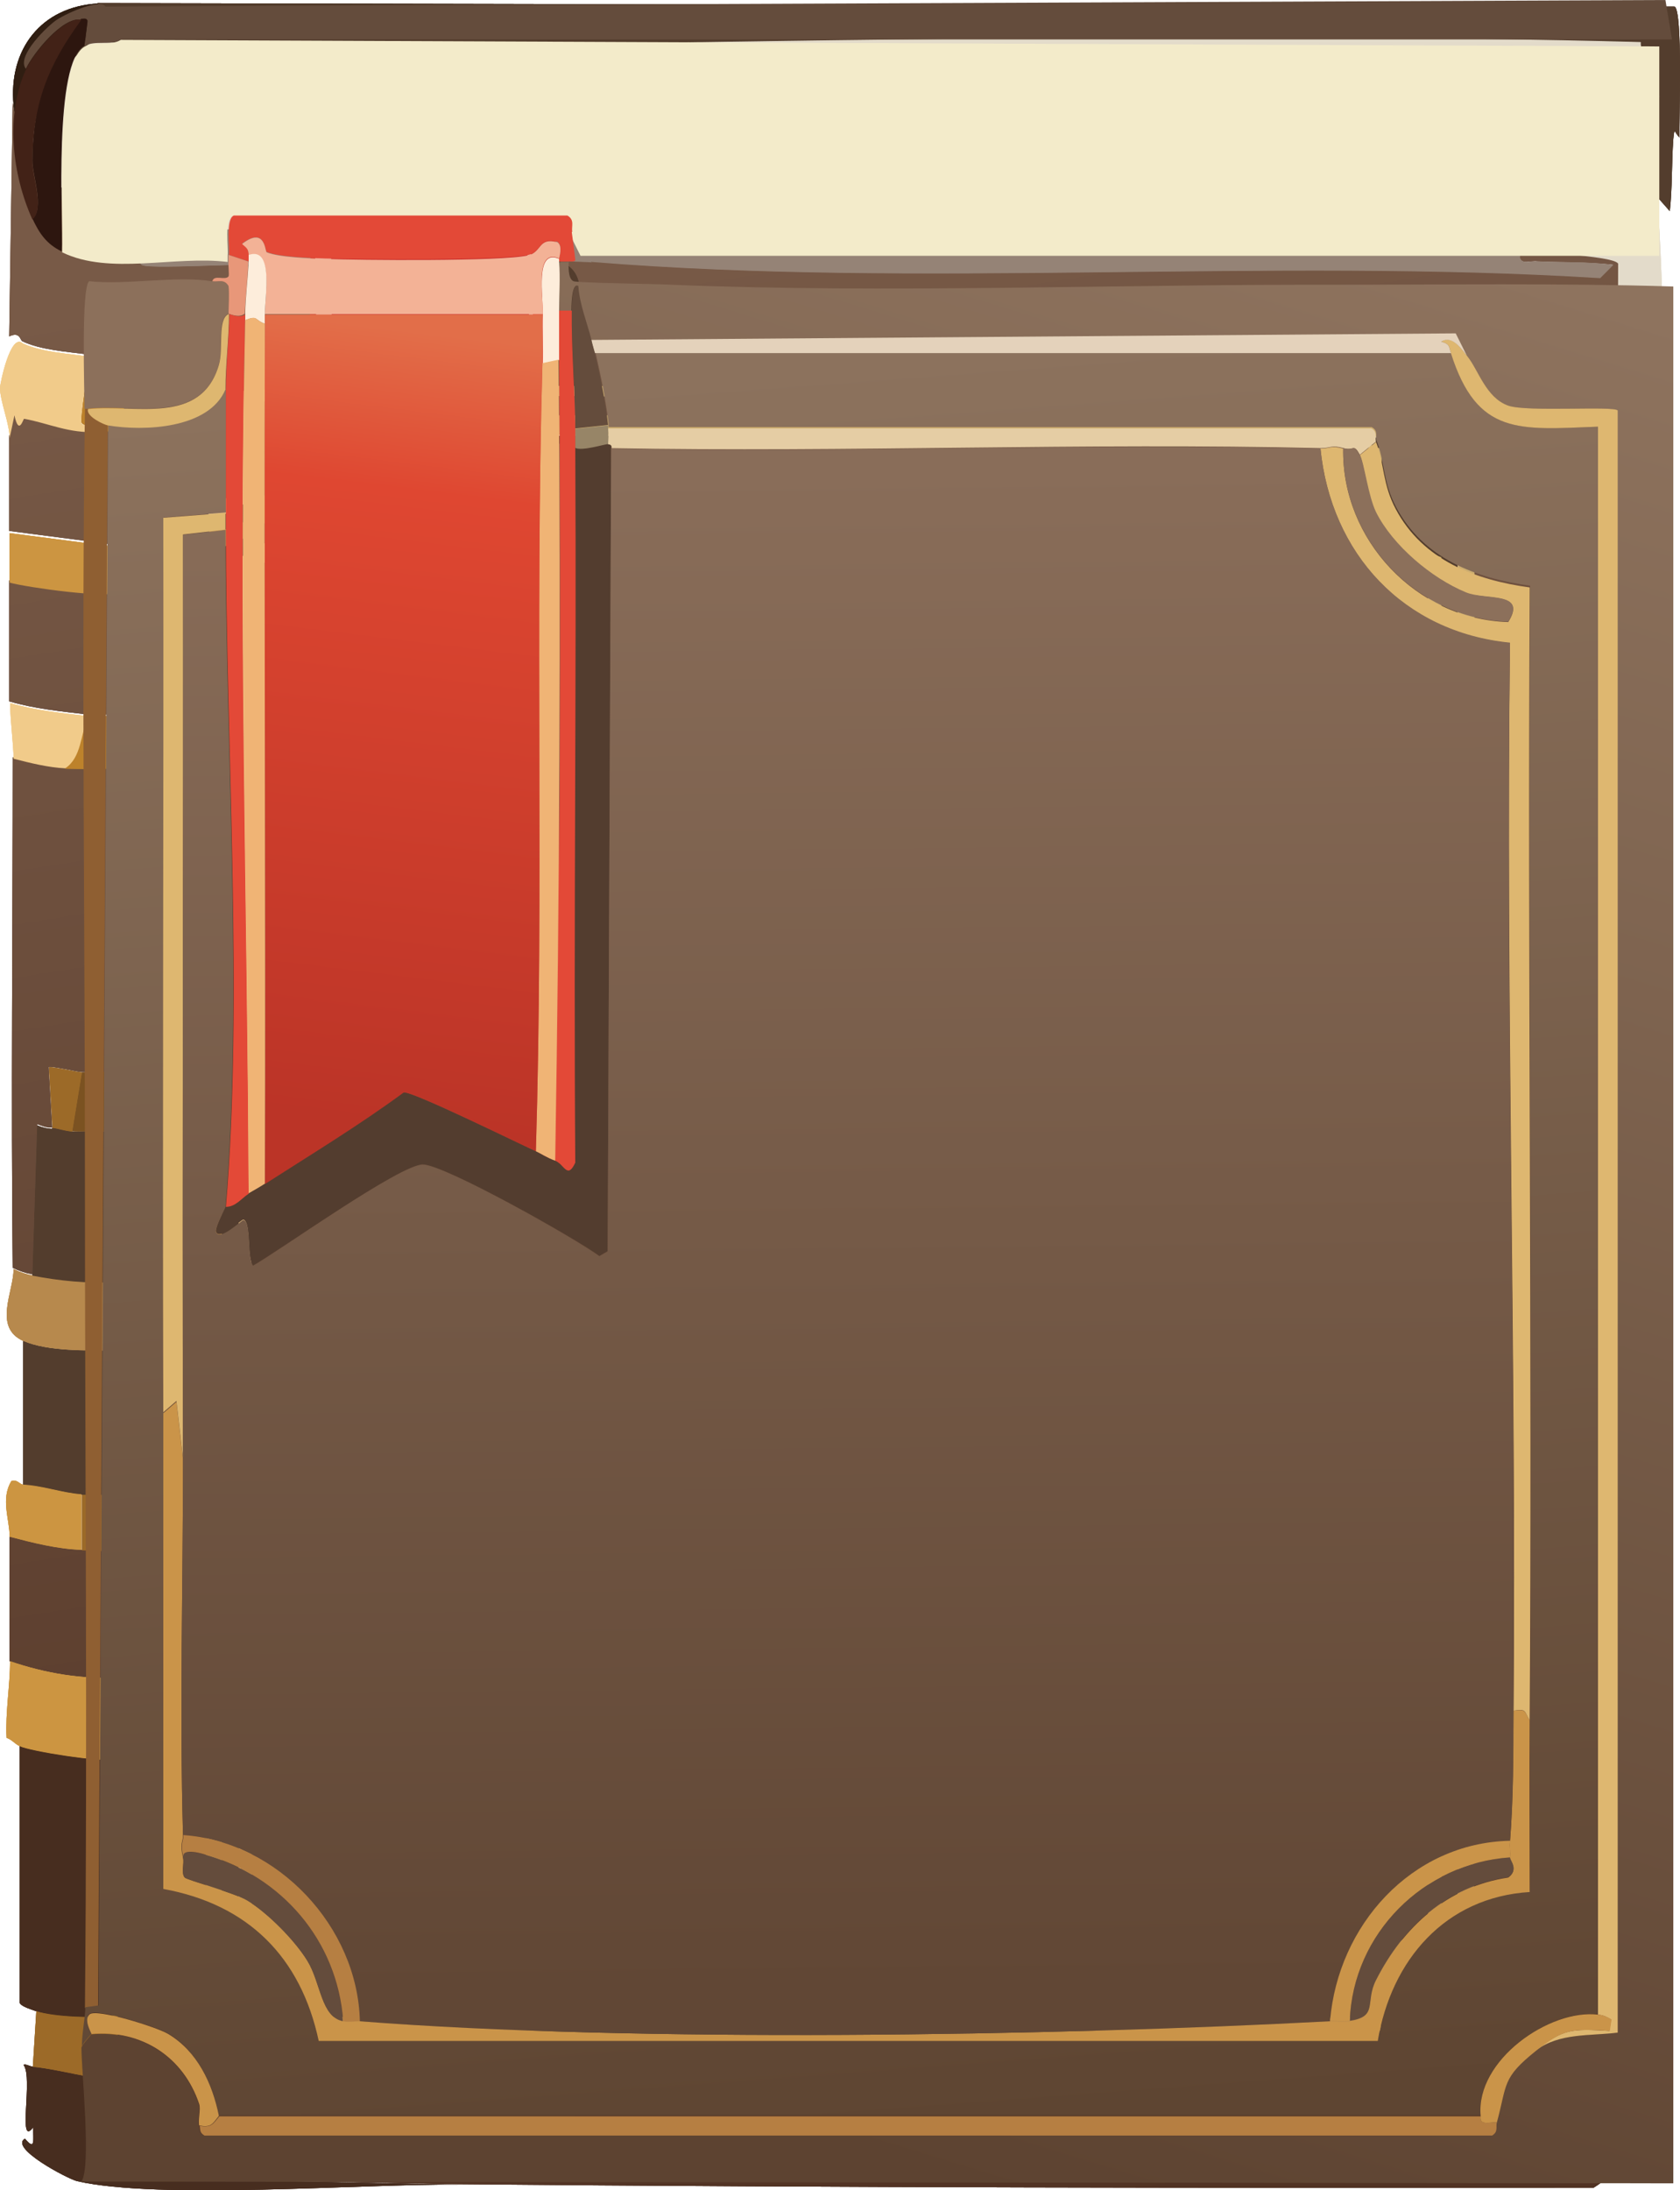 <?xml version="1.0" encoding="UTF-8"?><svg id="a" xmlns="http://www.w3.org/2000/svg" xmlns:xlink="http://www.w3.org/1999/xlink" viewBox="0 0 383.73 499.99"><defs><linearGradient id="c" x1="158.72" y1="46.7" x2="231.52" y2="509.8" gradientUnits="userSpaceOnUse"><stop offset="0" stop-color="#785a47"/><stop offset="1" stop-color="#513324"/></linearGradient><linearGradient id="d" x1="100.63" y1="50" x2="96.23" y2="242.6" gradientUnits="userSpaceOnUse"><stop offset="0" stop-color="#c22526"/><stop offset=".4" stop-color="#e46f58"/><stop offset="1" stop-color="#cc4233"/></linearGradient><linearGradient id="e" x1="82.74" y1="156.67" x2="325.74" y2="433.07" gradientUnits="userSpaceOnUse"><stop offset="0" stop-color="#7a5b47"/><stop offset="1" stop-color="#583a29"/></linearGradient><linearGradient id="g" x1="158.72" y1="46.7" x2="231.52" y2="509.8" gradientUnits="userSpaceOnUse"><stop offset="0" stop-color="#785a47"/><stop offset="1" stop-color="#513324"/></linearGradient><linearGradient id="h" x1="100.63" y1="50" x2="96.23" y2="242.6" gradientUnits="userSpaceOnUse"><stop offset="0" stop-color="#c22526"/><stop offset=".4" stop-color="#e46f58"/><stop offset="1" stop-color="#cc4233"/></linearGradient><linearGradient id="i" x1="82.74" y1="156.67" x2="325.74" y2="433.07" gradientUnits="userSpaceOnUse"><stop offset="0" stop-color="#7a5b47"/><stop offset="1" stop-color="#583a29"/></linearGradient><linearGradient id="k" x1="158.72" y1="46.7" x2="231.52" y2="509.8" gradientUnits="userSpaceOnUse"><stop offset="0" stop-color="#785a47"/><stop offset="1" stop-color="#513324"/></linearGradient><linearGradient id="l" x1="100.63" y1="50" x2="96.23" y2="242.6" gradientUnits="userSpaceOnUse"><stop offset="0" stop-color="#c22526"/><stop offset=".4" stop-color="#e46f58"/><stop offset="1" stop-color="#cc4233"/></linearGradient><linearGradient id="m" x1="82.74" y1="156.67" x2="325.74" y2="433.07" gradientUnits="userSpaceOnUse"><stop offset="0" stop-color="#7a5b47"/><stop offset="1" stop-color="#583a29"/></linearGradient><linearGradient id="n" x1="323.93" y1="54.68" x2="175.03" y2="538.38" gradientUnits="userSpaceOnUse"><stop offset="0" stop-color="#8e735e"/><stop offset=".9" stop-color="#5d4331"/></linearGradient><linearGradient id="o" x1="176.94" y1="84.2" x2="207.24" y2="485.5" gradientUnits="userSpaceOnUse"><stop offset="0" stop-color="#8c725d"/><stop offset="1" stop-color="#5e4532"/></linearGradient><linearGradient id="p" x1="102.58" y1="76.6" x2="80.58" y2="255.9" gradientUnits="userSpaceOnUse"><stop offset="0" stop-color="#e26e49"/><stop offset=".2" stop-color="#df4731"/><stop offset="1" stop-color="#bb3427"/></linearGradient><linearGradient id="q" x1="191.41" y1="107.2" x2="195.11" y2="453.6" gradientUnits="userSpaceOnUse"><stop offset="0" stop-color="#896d59"/><stop offset="1" stop-color="#614735"/></linearGradient></defs><g id="b"><path d="M6.7,32.1s.5.9.8,1.5c0,.2-1.4.8,0,3.4,5.5,9.9,13.2,15.6,24.6,16.8,0,1.6-1.1,5.8.4,6.7,1.8,1.2,32.2-1,37,0,2.2-.3,1.4,2,1.5,3.4.2,8.1-.7,16.3-.8,24.3l-15.7,1.1c-1.9,8.2,5.5,26.8-7.8,25l1.1,3.7c-2.4,1.1-3.8,3.2,0,3l-.8,328.8c16,2.1,12.5,8.5,13.8,21.3h262c2.1-11.9-3.8-22.2,13.8-21.3V122.1c-16.5-2.6-13.8-14.1-14.6-27.2H126.9v-4.5l198.2,1.5c3.5,1.5-2.2,20.3,4.5,24.6,6,3.9,11.1-.6,7.5-2.2-2.3-1-6.6,1.3-7.8-3.4-.9-3.2,1-21.8-.4-22.8h-196.7c-3.8-8.5,5.7-25.4-4.5-28.4v-.8c2.4.8,5,.5,7.5.8,75.3,6.2,154.6-1,230.3,3.7l3-3c-6-.7-11.9-.5-17.9-.8-1.4,0-3.7.8-3.4-1.5,4.3.1,9.3-.4,13.4,0,1.5.2,8.5.8,9,1.9,0,11.6-.1,23.2,0,34.7.4,43.3,0,86.6,0,129.9.1,77.1,1,154.3,0,231.4-.1,9.2,1.6,29.4,0,37-.6,2.9-3.2,4.9-5.6,6.4-86.5.1-173,0-259.4-.8l-77.3-1.5c-.7-7.4-.3-15-.4-22.4v-14.9c-.2-18.2.6-36.6,0-54.9,0-1.4.8-3.7-1.5-3.4.1,0,1.2-1.1,2.2-1.1l-.4-17.5c-8.5.5-16.9-1-25-3.7v-28.4c5.4,1.4,10.8,2.8,16.4,3,1.6,0,8.5.7,9-.4.8-4.3-.7-8.9-.8-13.1-.1-10.6-.7-21.5-.8-32.1v-15.7c0-11.1,1.1-22.4.8-33.6-.1-4.6.1-9.2,0-13.8-.6-.8-6.9-.3-8.2-.4-.9,0-7.2-1.5-7.5-1.1l.8,13.8c-1.4,0-2.1-.3-3.4-.8l-1.1,34.3c-1.6-.3-3.1-.8-4.5-1.5-.4-38.6,0-77.8,0-116.5,3.9,1,7.9,2,11.9,2.2,1.8.1,13,.2,13.4-.4v-11.2c-.6-.8-6.7-.2-8.2-.4-6-.7-12.1-1.3-17.9-3v-27.6c4,1.1,22.5,3.7,25,2.2.8-.5,1.6-9.4,1.1-10.1l-26.1-3.4v-21.7l1.1-5.2c1.1,4.7,2,.7,2.2.8,5.6,1,10.2,3.4,16.8,3,2.2-.1,4,.4,6-1.1-.5-2.3.6-14.8,0-15.7s-6.7-.2-8.2-.4c-4.6-.6-10.7-1-14.9-3-.5-.2-.5-2.3-3-1.1l.8-53.4c.4,4.5,3.1,6.5,3.7,8.2h0l.1.5Z" fill="url(#c)"/><path d="M383.7,31.4c-1.2-.8-1.2-2.9-1.5.4-.4,5.4-.2,11-.8,16.4l-3-3.4c-.9-11.7-2.1-23.5-3.7-35.1-47.9-1.2-95.8-.9-143.7-.8-69.8.3-140.2,2.8-209.8.8-1.7.2-8.2,8-9.3,9.7-2.4.6-.2-2.3,0-2.6,3.2-4.4,6.4-8.4,11.9-9l-1.5-7.1,360.2.8c1.9,1,1,25.8,1.1,29.9h.1Z" fill="#533d2d"/><path d="M380,251.6c1.6,61.2-1.2,122.8,0,184l-9,19.8c-.5.2-.9.6-1.5.8,1-77.1.1-154.3,0-231.4l7.8-4.5,1.1-3.4c1,9.9-.3,20,0,29.9,0,.3,1.5,4.6,1.5,4.9h0l.1-.1Z" fill="#b0a292"/><path d="M22.4.8l1.5,7.1c-5.6.6-8.8,4.6-11.9,9-.2.3-2.4,3.2,0,2.6-2.3,3.6-4.4,8.5-5.2,12.7-.7-1.7-3.3-3.7-3.7-8.2C1.9,11.3,9.4,1.5,22.4.8Z" fill="#301e12"/><path d="M380,79.9c1.6,57.1-.8,114.7,0,171.7,0-.2-1.5-4.5-1.5-4.9-.3-9.9,1-19.9,0-29.9l-1.1,3.4-7.8,4.5c0-43.3.4-86.6,0-129.9,5.2-6.8-4.5-21.6,7.8-21.7,2.6,1.3-1.5,8.8,2.6,6.7h0v.1Z" fill="#c7b9a8"/><path d="M193.4,56c51.1.6,102.6.8,153.8,2.2-.3,2.2,2,1.5,3.4,1.5,6,.2,12,0,17.9.8l-3,3c-75.7-4.7-155,2.4-230.3-3.7-.7-.6-.1-3.2,0-3.4,2.1-2,51.6-.5,58.2-.4h0Z" fill="#958376"/><path d="M378.5,44.8c.9,11.7,1.2,23.3,1.5,35.1-4.1,2.1,0-5.4-2.6-6.7-12.3,0-2.6,14.9-7.8,21.7-.1-11.6,0-23.2,0-34.7-.5-1.1-7.4-1.7-9-1.9l-.8-3.7c3.6-1.3,4-3.8,5.2-7.1,4.5-11.8,5.4-25.8,9.7-37.7,1.6,11.6,2.8,23.4,3.7,35.1h0l.1-.1Z" fill="#e3dbca"/><path d="M70.9,52.3c-.3,2.2.2,4.8,0,7.1l-1.5,1.1c-4.8-1-35.1,1.2-37,0-1.5-.9-.4-5.1-.4-6.7v-1.5c12,1.4,26.5-1,38.8,0h.1Z" fill="#958376"/><path d="M132.1,88.1h-5.2c-.2-5.7.2-11.5,0-17.2-.1-3.5.9-8.5.8-11.2,10.2,3,.6,19.9,4.5,28.4h-.1Z" fill="#533d2d"/><path d="M25.4,401.6c2.2-.3,1.5,2,1.5,3.4.6,18.2-.2,36.6,0,54.9-4.2,1-14.9.6-18.7-.8-1-.4-3.3-1-3.7-1.9v-58.6c2.5,1.1,18.7,3.7,20.9,3h0Z" fill="#472d1f"/><path d="M26.1,308.3c0,10.6.6,21.5.8,32.1-2.3,1.1-5.7,1-8.2.8-4.4-.4-9-2-13.4-2.2v-32.9c5.6,2.5,14.8,2.2,20.9,2.2h-.1Z" fill="#533d2d"/><path d="M7.5,471.8c6.1.6,13,2.8,19.4,3,0,7.5-.4,15,.4,22.4l77.3,1.5c-21.8-.2-68.3,3.5-87-.8-2.1-.5-15.6-7.6-11.9-9.7,2.5,3,1.8.1,1.9-2.6-3.7,4.9,0-11.3-2.2-14.2.2-.4,1.4.3,2.2.4h-.1Z" fill="#472d1f"/><path d="M25.4,401.6c-2.2.7-18.5-1.8-20.9-3-1.1-.5-1.8-1.5-3-1.9-.3-5.8.8-11.9.8-17.5,8.1,2.8,16.5,4.2,25,3.7l.4,17.5c-1,0-2.1,1.1-2.2,1.1h0l-.1.1Z" fill="#cc9541"/><path d="M7.5,291.1c6.1,1.2,12.4,1.8,18.7,1.5v15.7c-6.1,0-15.3.2-20.9-2.2-6.9-3.1-2.2-11.2-2.2-16.4,1.4.7,2.9,1.2,4.5,1.5h0l-.1-.1Z" fill="#b7894d"/><path d="M5.2,78.4c4.3,2,10.3,2.3,14.9,3,.2,2.4-2.1,14.4-1.5,15.3.7,1.1,4.1-.8,3.7,1.9-6.6.4-11.2-2-16.8-3-.2,0-1.2,4-2.2-.8l-1.1,5.2c0-3.3-2.2-8.4-2.2-11.5,0-.8,2.4-12.7,5.2-10.1Z" fill="#f1cb8a"/><path d="M2.2,132.9v-11.2l26.1,3.4c.5.7-.4,9.6-1.1,10.1-2.5,1.5-21-1.1-25-2.2v-.1Z" fill="#cc9541"/><path d="M26.9,459.9v14.9c-6.4-.2-13.3-2.4-19.4-3l.8-12.7c3.8,1.3,14.4,1.8,18.7.8h-.1Z" fill="#9c6a28"/><path d="M5.2,338.9c4.5.2,9,1.9,13.4,2.2v12.7c-5.6-.2-11.1-1.6-16.4-3,0-4-2.1-8.6.4-12.7,1.2-.5,1.9.7,2.6.8Z" fill="#cc9541"/><path d="M20.2,163.5c-1.7,4.4-1.5,9.4-5.2,11.9-4-.2-8-1.2-11.9-2.2,0-3.1-.7-8-.8-12.7,5.8,1.7,11.9,2.3,17.9,3Z" fill="#f1cb8a"/><path d="M11.9,257.5c1.3,0,2.7.6,4.5.8,3.4.2,7.2-.7,10.5.8.4,11.2-.8,22.5-.8,33.6-6.3.3-12.5-.3-18.7-1.5l1.1-34.3c1.3.5,1.9.7,3.4.8h0v-.2Z" fill="#533d2d"/><path d="M22.4,98.5c.4-2.7-3-.8-3.7-1.9-.6-.9,1.7-12.9,1.5-15.3,1.5.2,7.6-.5,8.2.4s-.5,13.3,0,15.7c-2,1.5-3.8,1-6,1.1Z" fill="#bd822b"/><path d="M26.9,259c-3.2-1.4-7-.5-10.4-.8l2.2-13.4c1.4,0,7.6-.4,8.2.4.1,4.6-.1,9.2,0,13.8h0Z" fill="#7b5221"/><path d="M18.7,353.9v-12.7c2.5.2,5.9.4,8.2-.8,0,4.2,1.5,8.8.8,13.1-.4,1-7.4.4-9,.4h0Z" fill="#9c6a28"/><path d="M14.9,175.4c3.7-2.5,3.5-7.6,5.2-11.9,1.5.2,7.6-.5,8.2.4v11.2c-.4.6-11.6.5-13.4.4h0v-.1Z" fill="#bd822b"/><path d="M18.7,244.9l-2.2,13.4c-1.8-.1-3.2-.7-4.5-.8l-.8-13.8c.2-.4,6.5,1.1,7.5,1.1h0v.1Z" fill="#9c6a28"/><path d="M374.8,9.7c-4.3,11.9-5.2,25.9-9.7,37.7-1.3,3.3-1.6,5.8-5.2,7.1-42.5-.9-85.1-2.7-127.7-2.2-33-1.7-66.3.5-99.3-1.5-1.6-4.4,1.7-2.3,2.2-3.4,1.5-2.8-3.6-4.2-3.7-4.5-.1-.3,1.7-4.3,1.5-6.7-.1-1.3-3-1.9-2.2-4.5.2-.7,2.1,0,2.2-.8,0-.4-3.7-7-4.1-7.1-.9-.3-2.9.1-4.1,0-16.2-2-35.4,2.1-51.9-.8-1.9.7-1.1,9.1-1.1,11.2v.8c-.2,5.9,0,11.3-.8,17.2-12.3-1-26.8,1.4-38.8,0-10.9-1.3-19.7-9.1-24.6-18.7-.3-.6-.7-1.4-.8-1.5.8-4.2,2.9-9.1,5.2-12.7,1.1-1.7,7.7-9.5,9.3-9.7,69.6,2.1,139.9-.5,209.8-.8,47.9-.2,95.9-.5,143.7.8h0l.1.1Z" fill="#e3dbca"/><path d="M359.8,54.5l.8,3.7c-4.1-.4-9.1.1-13.4,0-51.1-1.5-102.6-1.7-153.8-2.2.2-.7-8.6-1-4.9-3,1.9-1,38-.7,43.7-.8,42.5-.4,85.2,1.4,127.7,2.2h0l-.1.1Z" fill="#b0a292"/><path d="M132.9,50.8c33,2,66.2-.2,99.3,1.5-5.6,0-41.8-.3-43.7.8-3.7,2,5,2.3,4.9,3-6.7,0-56.1-1.6-58.2.4-.1.1-.7,2.8,0,3.4-2.5-.2-5.1,0-7.5-.8-.1-1.8-1.3-5.4-1.5-7.5,1.9-1.1,4.6-.9,6.7-.8h0Z" fill="#958376"/><path d="M32.1,52.3v1.5c-11.4-1.2-19.1-6.9-24.6-16.8-1.4-2.5,0-3.2,0-3.4,4.9,9.6,13.8,17.4,24.6,18.7h0Z" fill="#6b594b"/><path d="M132.9,50.8c-2.1-.1-4.8-.4-6.7.8-.4-4.3-1.2-14.5-2.2-17.9,1.3-1.8.8-5.3.8-7.5v-2.2c1.2.1,3.2-.3,4.1,0,.4.1,4.2,6.7,4.1,7.1-.2.7-2,0-2.2.8-.8,2.6,2.1,3.2,2.2,4.5.2,2.4-1.6,6.4-1.5,6.7s5.2,1.7,3.7,4.5c-.6,1.1-3.9-1-2.2,3.4h0l-.1-.2Z" fill="#e3dbca"/><path d="M126.9,70.9c.2,5.7-.2,11.5,0,17.2v13.4c1.1,55.5.7,111.2.8,166.9-2.2.3-4.4-2.9-6-4.1V68c4.8-1,2.7,1.5,5.2,3h0v-.1Z" fill="#e35744"/><path d="M74.7,262c-1.7,1.4-2.5,5.2-4.5,1.1-3-44.7,4.1-94.8,0-138.9,0-.6-.8-3.1-1.5-3.4,2.7-5.4,1.9-12.8,2.2-18.7v-10.4c0-1.8-.8-3.2-.8-3.7,0-8,1-16.1.8-24.3,0-1.4.8-3.7-1.5-3.4l1.5-1.1c.2-2.3-.3-4.8,0-7.1.8-5.9.6-11.3.8-17.2l3,226.9h0v.2Z" fill="#c5362b"/><path d="M123.9,33.6c1.1,3.4,1.8,13.6,2.2,17.9.2,2,1.4,5.7,1.5,7.5v.8c.2,2.7-.9,7.7-.8,11.2-2.6-1.4-.4-4-5.2-3,0-4.9-1.8-35.4-.8-37,2.4-3.7,2.8,2,3,2.6h.1Z" fill="#c5362b"/><path d="M74.7,28.4c.4,3.6.6,7.5.8,11.2v6.7c1.6,71.4-3,142.9.8,214.3-.5.4-.9,1-1.5,1.5l-3-226.9v-.8l1.5-8.6c2.2-1.2,1.4,1.5,1.5,2.6h-.1Z" fill="#eea594"/><path d="M124.7,23.9v2.2l-4.8-.8c-.7.5-.3,2.1-.4,3h-44.8c-.1-1.1.7-3.8-1.5-2.6l-1.5,8.6c0-2.1-.7-10.5,1.1-11.2,16.5,2.8,35.7-1.2,51.9.8h0Z" fill="#f09b99"/><path d="M124.7,26.1c0,2.2.6,5.7-.8,7.5-.2-.6-.6-6.3-3-2.6-1,1.5.7,32,.8,37v196.3c-.8-.6-1.5-1.5-2.2-2.2,2.2.3,1.4-2,1.5-3.4,2.3-67.5,1.3-141-.8-208.6-.1-3.6,0-7.2,0-10.8l-1.5-.4c3.3-2.4.2-6.6.8-10.5.1-.8-.4-2.4.4-3l4.8.8h0v-.1Z" fill="#eea594"/><path d="M120.2,50c2.1,67.6,3,141.1.8,208.6,0,1.4.8,3.7-1.5,3.4-7.6-6.7-14.5-14.1-22-20.9-7.4,6.2-13.9,13.2-21.3,19.4-3.7-71.3.9-142.9-.8-214.2,2-.5,4.5-2.8,6.3-3,6.2-.5,17,1.3,23.9,1.5.2,0,1.2-1.5,4.5-1.5.6,0,.2,1.5.8,1.5,1.8,0,6.4-1.5,7.5-.8,1.3.9-1.2,6,1.9,6h-.1Z" fill="url(#d)"/><path d="M119.4,28.4c-.5,3.9,2.6,8-.8,10.4l-43.3.8c-.2-3.7-.4-7.6-.8-11.2h44.9Z" fill="#ea796c"/><path d="M118.7,38.8l1.5.4c0,3.6-.1,7.2,0,10.8-3.1,0-.6-5.1-1.9-6-1.1-.7-5.7.8-7.5.8-.6,0-.2-1.5-.8-1.5-3.3,0-4.2,1.5-4.5,1.5-6.9-.2-17.6-1.9-23.9-1.5-1.9.1-4.4,2.5-6.3,3v-6.7l43.3-.8h.1Z" fill="#c5362b"/><path d="M70.9,95.6v2.2c-10.2.6-4.7,3.6-6,10.8-1.8,9.9-4.8,13-14.2,16.4v322.5c12,1.1,14.4,9,13.1,19.8h256.1c-1.2-12.3-.3-18.9,13.1-21.3v-96.7l3.7-57.5v157.9c-17.6-.9-11.7,9.4-13.8,21.3H60.8c-1.3-12.8,2.2-19.2-13.8-21.3l.8-328.8c6.9.9,12.3-4.2,13.4-10.8,1.6-9.7-5.4-16.7,9.7-14.6h0v.1Z" fill="#b7894d"/><path d="M336.7,291.9l-3.7,57.5c.2-74.8-.1-149.6,0-224.3-12.7-3.9-14.6-13.1-13.4-25.4l-192.6-.4v-4.5h195.2c.8,13.2-2,24.7,14.6,27.2v169.8h0l-.1.1Z" fill="#cdad6f"/><path d="M132.1,88.1h196.7c1.4,1-.5,19.6.4,22.8,1.3,4.6,5.6,2.3,7.8,3.4,3.6,1.7-1.4,6.1-7.5,2.2-6.7-4.3-1-23.1-4.5-24.6l-198.2-1.5v-2.2h5.2l.1-.1Z" fill="#cdad6f"/><path d="M70.2,88.1c0,.5.8,1.9.8,3.7-2,.3-12-.6-12.7.4-1.8,2.5,3.2,19.5-4.1,24.3-1.8,1.2-5.2,1-6.3,1.5l-1.1-3.7c13.4,1.7,6-16.8,7.8-25l15.7-1.1h0l-.1-.1Z" fill="#f1cb8a"/><path d="M70.9,91.8v3.7c-15.1-2.1-8.1,4.8-9.7,14.6-1.1,6.6-6.5,11.7-13.4,10.8-3.8.2-2.4-1.9,0-3,1.1-.5,4.5-.3,6.3-1.5,7.3-4.8,2.3-21.8,4.1-24.3.7-1,10.7,0,12.7-.4h0v.1Z" fill="#6a4d35"/><path d="M70.9,102.3c-5-2.6-2.3,7.3-3,10.1-1.7,7.2-6.6,12.3-13.4,14.9v313.9c-1.5,5.2,4.3,3.8,7.1,6,5.4,4.2,6.4,9.9,6.7,16.4h247.1c-.5-10.5,2.9-18.2,13.8-20.5v-136.2c.1-59.8,0-119.7,0-179.5-11-3.9-14.7-13.4-13.4-24.6l-3-1.1h-180.3c-.9,4.5-.5-1.6-5.6,0v-2.2l192.6.4c-1.1,12.3.7,21.5,13.4,25.4-.1,74.8.2,149.6,0,224.3v96.7c-13.4,2.4-14.2,9-13.1,21.3H63.8c1.3-10.8-1-18.7-13.1-19.8V125c9.4-3.4,12.4-6.5,14.2-16.4,1.3-7.2-4.2-10.2,6-10.8v4.5h0Z" fill="#533d2d"/><path d="M312.8,101.5c-3.1,12.2,3,22.7,13.4,28.7,0,21.5-.1,43.1,0,64.6.5,81.7-.4,163.5,0,245.2-10.6,3.5-12.7,10.7-15.3,20.5H71.3c0-9.6-5.3-15.6-13.8-19v-84.7c-.3-75.5.2-151.1,0-226.6,3.4-2.3,9.3-5.6,11.2-9.3.7.3,1.4,2.7,1.5,3.4,4.1,44.1-3,94.2,0,138.9,2,4.1,2.8.2,4.5-1.1.6-.5,1-1.1,1.5-1.5,7.4-6.2,13.9-13.2,21.3-19.4,7.5,6.8,14.5,14.2,22,20.9.8.7,1.5,1.6,2.2,2.2,1.6,1.2,3.8,4.4,6,4.1,0-55.6.4-111.4-.8-166.9,5.1-1.6,4.7,4.5,5.6,0h180.3Z" fill="url(#e)"/><path d="M70.9,102.3c-.3,5.8.5,13.2-2.2,18.7-1.9,3.7-7.8,7.1-11.2,9.3.2,75.5-.3,151.1,0,226.6l-3,84.4V127.3c6.8-2.6,11.7-7.7,13.4-14.9.7-2.8-2-12.7,3-10.1Z" fill="#f1cb8a"/><path d="M329.2,306.8v136.2c-10.9,2.3-14.3,10-13.8,20.5H68.3c-.3-6.6-1.3-12.2-6.7-16.4-2.8-2.2-8.5-.7-7.1-6l3-84.4v84.7c8.5,3.4,13.7,9.4,13.8,19h239.6c2.6-9.9,4.8-17,15.3-20.5-.4-81.7.5-163.5,0-245.2l3,112h0v.1Z" fill="#b7894d"/><path d="M329.2,306.8l-3-112c-.1-21.5,0-43.1,0-64.6-10.4-6.1-16.5-16.6-13.4-28.7l3,1.1c-1.2,11.2,2.4,20.7,13.4,24.6,0,59.8.1,119.7,0,179.5h0v.1Z" fill="#cdad6f"/></g><g id="f"><path d="M6.7,32.1s.5.9.8,1.5c0,.2-1.4.8,0,3.4,5.5,9.9,13.2,15.6,24.6,16.8,0,1.6-1.1,5.8.4,6.7,1.8,1.2,32.2-1,37,0,2.2-.3,1.4,2,1.5,3.4.2,8.1-.7,16.3-.8,24.3l-15.7,1.1c-1.9,8.2,5.5,26.8-7.8,25l1.1,3.7c-2.4,1.1-3.8,3.2,0,3l-.8,328.8c16,2.1,12.5,8.5,13.8,21.3h262c2.1-11.9-3.8-22.2,13.8-21.3V122.1c-16.5-2.6-13.8-14.1-14.6-27.2H126.9v-4.5l198.2,1.5c3.5,1.5-2.2,20.3,4.5,24.6,6,3.9,11.1-.6,7.5-2.2-2.3-1-6.6,1.3-7.8-3.4-.9-3.2,1-21.8-.4-22.8h-196.7c-3.8-8.5,5.7-25.4-4.5-28.4v-.8c2.4.8,5,.5,7.5.8,75.3,6.2,154.6-1,230.3,3.7l3-3c-6-.7-11.9-.5-17.9-.8-1.4,0-3.7.8-3.4-1.5,4.3.1,9.3-.4,13.4,0,1.5.2,8.5.8,9,1.9,0,11.6-.1,23.2,0,34.7.4,43.3,0,86.6,0,129.9.1,77.1,1,154.3,0,231.4-.1,9.2,1.6,29.4,0,37-.6,2.9-3.2,4.9-5.6,6.4-86.5.1-173,0-259.4-.8l-77.3-1.5c-.7-7.4-.3-15-.4-22.4v-14.9c-.2-18.2.6-36.6,0-54.9,0-1.4.8-3.7-1.5-3.4.1,0,1.2-1.1,2.2-1.1l-.4-17.5c-8.5.5-16.9-1-25-3.7v-28.4c5.4,1.4,10.8,2.8,16.4,3,1.6,0,8.5.7,9-.4.8-4.3-.7-8.9-.8-13.1-.1-10.6-.7-21.5-.8-32.1v-15.7c0-11.1,1.1-22.4.8-33.6-.1-4.6.1-9.2,0-13.8-.6-.8-6.9-.3-8.2-.4-.9,0-7.2-1.5-7.5-1.1l.8,13.8c-1.4,0-2.1-.3-3.4-.8l-1.1,34.3c-1.6-.3-3.1-.8-4.5-1.5-.4-38.6,0-77.8,0-116.5,3.9,1,7.9,2,11.9,2.2,1.8.1,13,.2,13.4-.4v-11.2c-.6-.8-6.7-.2-8.2-.4-6-.7-12.1-1.3-17.9-3v-27.6c4,1.1,22.5,3.7,25,2.2.8-.5,1.6-9.4,1.1-10.1l-26.1-3.4v-21.7l1.1-5.2c1.1,4.7,2,.7,2.2.8,5.6,1,10.2,3.4,16.8,3,2.2-.1,4,.4,6-1.1-.5-2.3.6-14.8,0-15.7s-6.7-.2-8.2-.4c-4.6-.6-10.7-1-14.9-3-.5-.2-.5-2.3-3-1.1l.8-53.4c.4,4.5,3.1,6.5,3.7,8.2h0l.1.5Z" fill="url(#g)"/><path d="M383.7,31.4c-1.2-.8-1.2-2.9-1.5.4-.4,5.4-.2,11-.8,16.4l-3-3.4c-.9-11.7-2.1-23.5-3.7-35.1-47.9-1.2-95.8-.9-143.7-.8-69.8.3-140.2,2.8-209.8.8-1.7.2-8.2,8-9.3,9.7-2.4.6-.2-2.3,0-2.6,3.2-4.4,6.4-8.4,11.9-9l-1.5-7.1,360.2.8c1.9,1,1,25.8,1.1,29.9h.1Z" fill="#533d2d"/><path d="M380,251.6c1.6,61.2-1.2,122.8,0,184l-9,19.8c-.5.2-.9.6-1.5.8,1-77.1.1-154.3,0-231.4l7.8-4.5,1.1-3.4c1,9.9-.3,20,0,29.9,0,.3,1.5,4.6,1.5,4.9h0l.1-.1Z" fill="#b0a292"/><path d="M22.4.8l1.5,7.1c-5.6.6-8.8,4.6-11.9,9-.2.3-2.4,3.2,0,2.6-2.3,3.6-4.4,8.5-5.2,12.7-.7-1.7-3.3-3.7-3.7-8.2C1.9,11.3,9.4,1.5,22.4.8Z" fill="#301e12"/><path d="M380,79.9c1.6,57.1-.8,114.7,0,171.7,0-.2-1.5-4.5-1.5-4.9-.3-9.9,1-19.9,0-29.9l-1.1,3.4-7.8,4.5c0-43.3.4-86.6,0-129.9,5.2-6.8-4.5-21.6,7.8-21.7,2.6,1.3-1.5,8.8,2.6,6.7h0v.1Z" fill="#c7b9a8"/><path d="M193.4,56c51.1.6,102.6.8,153.8,2.2-.3,2.2,2,1.5,3.4,1.5,6,.2,12,0,17.9.8l-3,3c-75.7-4.7-155,2.4-230.3-3.7-.7-.6-.1-3.2,0-3.4,2.1-2,51.6-.5,58.2-.4h0Z" fill="#958376"/><path d="M378.5,44.8c.9,11.7,1.2,23.3,1.5,35.1-4.1,2.1,0-5.4-2.6-6.7-12.3,0-2.6,14.9-7.8,21.7-.1-11.6,0-23.2,0-34.7-.5-1.1-7.4-1.7-9-1.9l-.8-3.7c3.6-1.3,4-3.8,5.2-7.1,4.5-11.8,5.4-25.8,9.7-37.7,1.6,11.6,2.8,23.4,3.7,35.1h0l.1-.1Z" fill="#e3dbca"/><path d="M70.9,52.3c-.3,2.2.2,4.8,0,7.1l-1.5,1.1c-4.8-1-35.1,1.2-37,0-1.5-.9-.4-5.1-.4-6.7v-1.5c12,1.4,26.5-1,38.8,0h.1Z" fill="#958376"/><path d="M132.1,88.1h-5.2c-.2-5.7.2-11.5,0-17.2-.1-3.5.9-8.5.8-11.2,10.2,3,.6,19.9,4.5,28.4h-.1Z" fill="#533d2d"/><path d="M25.4,401.6c2.2-.3,1.5,2,1.5,3.4.6,18.2-.2,36.6,0,54.9-4.2,1-14.9.6-18.7-.8-1-.4-3.3-1-3.7-1.9v-58.6c2.5,1.1,18.7,3.7,20.9,3h0Z" fill="#472d1f"/><path d="M26.1,308.3c0,10.6.6,21.5.8,32.1-2.3,1.1-5.7,1-8.2.8-4.4-.4-9-2-13.4-2.2v-32.9c5.6,2.5,14.8,2.2,20.9,2.2h-.1Z" fill="#533d2d"/><path d="M7.5,471.8c6.1.6,13,2.8,19.4,3,0,7.5-.4,15,.4,22.4l77.3,1.5c-21.8-.2-68.3,3.5-87-.8-2.1-.5-15.6-7.6-11.9-9.7,2.5,3,1.8.1,1.9-2.6-3.7,4.9,0-11.3-2.2-14.2.2-.4,1.4.3,2.2.4h-.1Z" fill="#472d1f"/><path d="M25.4,401.6c-2.2.7-18.5-1.8-20.9-3-1.1-.5-1.8-1.5-3-1.9-.3-5.8.8-11.9.8-17.5,8.1,2.8,16.5,4.2,25,3.7l.4,17.5c-1,0-2.1,1.1-2.2,1.1h0l-.1.1Z" fill="#cc9541"/><path d="M7.5,291.1c6.1,1.2,12.4,1.8,18.7,1.5v15.7c-6.1,0-15.3.2-20.9-2.2-6.9-3.1-2.2-11.2-2.2-16.4,1.4.7,2.9,1.2,4.5,1.5h0l-.1-.1Z" fill="#b7894d"/><path d="M5.2,78.4c4.3,2,10.3,2.3,14.9,3,.2,2.4-2.1,14.4-1.5,15.3.7,1.1,4.1-.8,3.7,1.9-6.6.4-11.2-2-16.8-3-.2,0-1.2,4-2.2-.8l-1.1,5.2c0-3.3-2.2-8.4-2.2-11.5,0-.8,2.4-12.7,5.2-10.1Z" fill="#f1cb8a"/><path d="M2.2,132.9v-11.2l26.1,3.4c.5.7-.4,9.6-1.1,10.1-2.5,1.5-21-1.1-25-2.2v-.1Z" fill="#cc9541"/><path d="M26.9,459.9v14.9c-6.4-.2-13.3-2.4-19.4-3l.8-12.7c3.8,1.3,14.4,1.8,18.7.8h-.1Z" fill="#9c6a28"/><path d="M5.2,338.9c4.5.2,9,1.9,13.4,2.2v12.7c-5.6-.2-11.1-1.6-16.4-3,0-4-2.1-8.6.4-12.7,1.2-.5,1.9.7,2.6.8Z" fill="#cc9541"/><path d="M20.2,163.5c-1.7,4.4-1.5,9.4-5.2,11.9-4-.2-8-1.2-11.9-2.2,0-3.1-.7-8-.8-12.7,5.8,1.7,11.9,2.3,17.9,3Z" fill="#f1cb8a"/><path d="M11.9,257.5c1.3,0,2.7.6,4.5.8,3.4.2,7.2-.7,10.5.8.4,11.2-.8,22.5-.8,33.6-6.3.3-12.5-.3-18.7-1.5l1.1-34.3c1.3.5,1.9.7,3.4.8h0v-.2Z" fill="#533d2d"/><path d="M22.4,98.5c.4-2.7-3-.8-3.7-1.9-.6-.9,1.7-12.9,1.5-15.3,1.5.2,7.6-.5,8.2.4s-.5,13.3,0,15.7c-2,1.5-3.8,1-6,1.1Z" fill="#bd822b"/><path d="M26.9,259c-3.2-1.4-7-.5-10.4-.8l2.2-13.4c1.4,0,7.6-.4,8.2.4.1,4.6-.1,9.2,0,13.8h0Z" fill="#7b5221"/><path d="M18.7,353.9v-12.7c2.5.2,5.9.4,8.2-.8,0,4.2,1.5,8.8.8,13.1-.4,1-7.4.4-9,.4h0Z" fill="#9c6a28"/><path d="M14.9,175.4c3.7-2.5,3.5-7.6,5.2-11.9,1.5.2,7.6-.5,8.2.4v11.2c-.4.6-11.6.5-13.4.4h0v-.1Z" fill="#bd822b"/><path d="M18.7,244.9l-2.2,13.4c-1.8-.1-3.2-.7-4.5-.8l-.8-13.8c.2-.4,6.5,1.1,7.5,1.1h0v.1Z" fill="#9c6a28"/><path d="M374.8,9.7c-4.3,11.9-5.2,25.9-9.7,37.7-1.3,3.3-1.6,5.8-5.2,7.1-42.5-.9-85.1-2.7-127.7-2.2-33-1.7-66.3.5-99.3-1.5-1.6-4.4,1.7-2.3,2.2-3.4,1.5-2.8-3.6-4.2-3.7-4.5-.1-.3,1.7-4.3,1.5-6.7-.1-1.3-3-1.9-2.2-4.5.2-.7,2.1,0,2.2-.8,0-.4-3.7-7-4.1-7.1-.9-.3-2.9.1-4.1,0-16.2-2-35.4,2.1-51.9-.8-1.9.7-1.1,9.1-1.1,11.2v.8c-.2,5.9,0,11.3-.8,17.2-12.3-1-26.8,1.4-38.8,0-10.9-1.3-19.7-9.1-24.6-18.7-.3-.6-.7-1.4-.8-1.5.8-4.2,2.9-9.1,5.2-12.7,1.1-1.7,7.7-9.5,9.3-9.7,69.6,2.1,139.9-.5,209.8-.8,47.9-.2,95.9-.5,143.7.8h0l.1.1Z" fill="#e3dbca"/><path d="M359.8,54.5l.8,3.7c-4.1-.4-9.1.1-13.4,0-51.1-1.5-102.6-1.7-153.8-2.2.2-.7-8.6-1-4.9-3,1.9-1,38-.7,43.7-.8,42.5-.4,85.2,1.4,127.7,2.2h0l-.1.1Z" fill="#b0a292"/><path d="M132.9,50.8c33,2,66.2-.2,99.3,1.5-5.6,0-41.8-.3-43.7.8-3.7,2,5,2.3,4.9,3-6.7,0-56.1-1.6-58.2.4-.1.1-.7,2.8,0,3.4-2.5-.2-5.1,0-7.5-.8-.1-1.8-1.3-5.4-1.5-7.5,1.9-1.1,4.6-.9,6.7-.8h0Z" fill="#958376"/><path d="M32.1,52.3v1.5c-11.4-1.2-19.1-6.9-24.6-16.8-1.4-2.5,0-3.2,0-3.4,4.9,9.6,13.8,17.4,24.6,18.7h0Z" fill="#6b594b"/><path d="M132.9,50.8c-2.1-.1-4.8-.4-6.7.8-.4-4.3-1.2-14.5-2.2-17.9,1.3-1.8.8-5.3.8-7.5v-2.2c1.2.1,3.2-.3,4.1,0,.4.1,4.2,6.7,4.1,7.1-.2.7-2,0-2.2.8-.8,2.6,2.1,3.2,2.2,4.5.2,2.4-1.6,6.4-1.5,6.7s5.2,1.7,3.7,4.5c-.6,1.1-3.9-1-2.2,3.4h0l-.1-.2Z" fill="#e3dbca"/><path d="M126.9,70.9c.2,5.7-.2,11.5,0,17.2v13.4c1.1,55.5.7,111.2.8,166.9-2.2.3-4.4-2.9-6-4.1V68c4.8-1,2.7,1.5,5.2,3h0v-.1Z" fill="#e35744"/><path d="M74.7,262c-1.7,1.4-2.5,5.2-4.5,1.1-3-44.7,4.1-94.8,0-138.9,0-.6-.8-3.1-1.5-3.4,2.7-5.4,1.9-12.8,2.2-18.7v-10.4c0-1.8-.8-3.2-.8-3.7,0-8,1-16.1.8-24.3,0-1.4.8-3.7-1.5-3.4l1.5-1.1c.2-2.3-.3-4.8,0-7.1.8-5.9.6-11.3.8-17.2l3,226.9h0v.2Z" fill="#c5362b"/><path d="M123.9,33.6c1.1,3.4,1.8,13.6,2.2,17.9.2,2,1.4,5.7,1.5,7.5v.8c.2,2.7-.9,7.7-.8,11.2-2.6-1.4-.4-4-5.2-3,0-4.9-1.8-35.4-.8-37,2.4-3.7,2.8,2,3,2.6h.1Z" fill="#c5362b"/><path d="M74.7,28.4c.4,3.6.6,7.5.8,11.2v6.7c1.6,71.4-3,142.9.8,214.3-.5.4-.9,1-1.5,1.5l-3-226.9v-.8l1.5-8.6c2.2-1.2,1.4,1.5,1.5,2.6h-.1Z" fill="#eea594"/><path d="M124.7,23.9v2.2l-4.8-.8c-.7.5-.3,2.1-.4,3h-44.8c-.1-1.1.7-3.8-1.5-2.6l-1.5,8.6c0-2.1-.7-10.5,1.1-11.2,16.5,2.8,35.7-1.2,51.9.8h0Z" fill="#f09b99"/><path d="M124.7,26.1c0,2.2.6,5.7-.8,7.5-.2-.6-.6-6.3-3-2.6-1,1.5.7,32,.8,37v196.3c-.8-.6-1.5-1.5-2.2-2.2,2.2.3,1.4-2,1.5-3.4,2.3-67.5,1.3-141-.8-208.6-.1-3.6,0-7.2,0-10.8l-1.5-.4c3.3-2.4.2-6.6.8-10.5.1-.8-.4-2.4.4-3l4.8.8h0v-.1Z" fill="#eea594"/><path d="M120.2,50c2.1,67.6,3,141.1.8,208.6,0,1.4.8,3.7-1.5,3.4-7.6-6.7-14.5-14.1-22-20.9-7.4,6.2-13.9,13.2-21.3,19.4-3.7-71.3.9-142.9-.8-214.2,2-.5,4.5-2.8,6.3-3,6.2-.5,17,1.3,23.9,1.5.2,0,1.2-1.5,4.5-1.5.6,0,.2,1.5.8,1.5,1.8,0,6.4-1.5,7.5-.8,1.3.9-1.2,6,1.9,6h-.1Z" fill="url(#h)"/><path d="M119.4,28.4c-.5,3.9,2.6,8-.8,10.4l-43.3.8c-.2-3.7-.4-7.6-.8-11.2h44.9Z" fill="#ea796c"/><path d="M118.7,38.8l1.5.4c0,3.6-.1,7.2,0,10.8-3.1,0-.6-5.1-1.9-6-1.1-.7-5.7.8-7.5.8-.6,0-.2-1.5-.8-1.5-3.3,0-4.2,1.5-4.5,1.5-6.9-.2-17.6-1.9-23.9-1.5-1.9.1-4.4,2.5-6.3,3v-6.7l43.3-.8h.1Z" fill="#c5362b"/><path d="M70.9,95.6v2.2c-10.2.6-4.7,3.6-6,10.8-1.8,9.9-4.8,13-14.2,16.4v322.5c12,1.1,14.4,9,13.1,19.8h256.1c-1.2-12.3-.3-18.9,13.1-21.3v-96.7l3.7-57.5v157.9c-17.6-.9-11.7,9.4-13.8,21.3H60.8c-1.3-12.8,2.2-19.2-13.8-21.3l.8-328.8c6.9.9,12.3-4.2,13.4-10.8,1.6-9.7-5.4-16.7,9.7-14.6h0v.1Z" fill="#b7894d"/><path d="M336.7,291.9l-3.7,57.5c.2-74.8-.1-149.6,0-224.3-12.7-3.9-14.6-13.1-13.4-25.4l-192.6-.4v-4.5h195.2c.8,13.2-2,24.7,14.6,27.2v169.8h0l-.1.1Z" fill="#cdad6f"/><path d="M132.1,88.1h196.7c1.4,1-.5,19.6.4,22.8,1.3,4.6,5.6,2.3,7.8,3.4,3.6,1.7-1.4,6.1-7.5,2.2-6.7-4.3-1-23.1-4.5-24.6l-198.2-1.5v-2.2h5.2l.1-.1Z" fill="#cdad6f"/><path d="M70.2,88.1c0,.5.8,1.9.8,3.7-2,.3-12-.6-12.7.4-1.8,2.5,3.2,19.5-4.1,24.3-1.8,1.2-5.2,1-6.3,1.5l-1.1-3.7c13.4,1.7,6-16.8,7.8-25l15.7-1.1h0l-.1-.1Z" fill="#f1cb8a"/><path d="M70.9,91.8v3.7c-15.1-2.1-8.1,4.8-9.7,14.6-1.1,6.6-6.5,11.7-13.4,10.8-3.8.2-2.4-1.9,0-3,1.1-.5,4.5-.3,6.3-1.5,7.3-4.8,2.3-21.8,4.1-24.3.7-1,10.7,0,12.7-.4h0v.1Z" fill="#6a4d35"/><path d="M70.9,102.3c-5-2.6-2.3,7.3-3,10.1-1.7,7.2-6.6,12.3-13.4,14.9v313.9c-1.5,5.2,4.3,3.8,7.1,6,5.4,4.2,6.4,9.9,6.7,16.4h247.1c-.5-10.5,2.9-18.2,13.8-20.5v-136.2c.1-59.8,0-119.7,0-179.5-11-3.9-14.7-13.4-13.4-24.6l-3-1.1h-180.3c-.9,4.5-.5-1.6-5.6,0v-2.2l192.6.4c-1.1,12.3.7,21.5,13.4,25.4-.1,74.8.2,149.6,0,224.3v96.7c-13.4,2.4-14.2,9-13.1,21.3H63.8c1.3-10.8-1-18.7-13.1-19.8V125c9.4-3.4,12.4-6.5,14.2-16.4,1.3-7.2-4.2-10.2,6-10.8v4.5h0Z" fill="#533d2d"/><path d="M312.8,101.5c-3.1,12.2,3,22.7,13.4,28.7,0,21.5-.1,43.1,0,64.6.5,81.7-.4,163.5,0,245.2-10.6,3.5-12.7,10.7-15.3,20.5H71.3c0-9.6-5.3-15.6-13.8-19v-84.7c-.3-75.5.2-151.1,0-226.6,3.4-2.3,9.3-5.6,11.2-9.3.7.3,1.4,2.7,1.5,3.4,4.1,44.1-3,94.2,0,138.9,2,4.1,2.8.2,4.5-1.1.6-.5,1-1.1,1.5-1.5,7.4-6.2,13.9-13.2,21.3-19.4,7.5,6.8,14.5,14.2,22,20.9.8.7,1.5,1.6,2.2,2.2,1.6,1.2,3.8,4.4,6,4.1,0-55.6.4-111.4-.8-166.9,5.1-1.6,4.7,4.5,5.6,0h180.3Z" fill="url(#i)"/><path d="M70.9,102.3c-.3,5.8.5,13.2-2.2,18.7-1.9,3.7-7.8,7.1-11.2,9.3.2,75.5-.3,151.1,0,226.6l-3,84.4V127.3c6.8-2.6,11.7-7.7,13.4-14.9.7-2.8-2-12.7,3-10.1Z" fill="#f1cb8a"/><path d="M329.2,306.8v136.2c-10.9,2.3-14.3,10-13.8,20.5H68.3c-.3-6.6-1.3-12.2-6.7-16.4-2.8-2.2-8.5-.7-7.1-6l3-84.4v84.7c8.5,3.4,13.7,9.4,13.8,19h239.6c2.6-9.9,4.8-17,15.3-20.5-.4-81.7.5-163.5,0-245.2l3,112h0v.1Z" fill="#b7894d"/><path d="M329.2,306.8l-3-112c-.1-21.5,0-43.1,0-64.6-10.4-6.1-16.5-16.6-13.4-28.7l3,1.1c-1.2,11.2,2.4,20.7,13.4,24.6,0,59.8.1,119.7,0,179.5h0v.1Z" fill="#cdad6f"/></g><g id="j"><path d="M6.7,32.1s.5.9.8,1.5c0,.2-1.4.8,0,3.4,5.5,9.9,13.2,15.6,24.6,16.8,0,1.6-1.1,5.8.4,6.7,1.8,1.2,32.2-1,37,0,2.2-.3,1.4,2,1.5,3.4.2,8.1-.7,16.3-.8,24.3l-15.7,1.1c-1.9,8.2,5.5,26.8-7.8,25l1.1,3.7c-2.4,1.1-3.8,3.2,0,3l-.8,328.8c16,2.1,12.5,8.5,13.8,21.3h262c2.1-11.9-3.8-22.2,13.8-21.3V122.1c-16.5-2.6-13.8-14.1-14.6-27.2H126.9v-4.5l198.2,1.5c3.5,1.5-2.2,20.3,4.5,24.6,6,3.9,11.1-.6,7.5-2.2-2.3-1-6.6,1.3-7.8-3.4-.9-3.2,1-21.8-.4-22.8h-196.7c-3.8-8.5,5.7-25.4-4.5-28.4v-.8c2.4.8,5,.5,7.5.8,75.3,6.2,154.6-1,230.3,3.7l3-3c-6-.7-11.9-.5-17.9-.8-1.4,0-3.7.8-3.4-1.5,4.3.1,9.3-.4,13.4,0,1.5.2,8.5.8,9,1.9,0,11.6-.1,23.2,0,34.7.4,43.3,0,86.6,0,129.9.1,77.1,1,154.3,0,231.4-.1,9.2,1.6,29.4,0,37-.6,2.9-3.2,4.9-5.6,6.4-86.5.1-173,0-259.4-.8l-77.3-1.5c-.7-7.4-.3-15-.4-22.4v-14.9c-.2-18.2.6-36.6,0-54.9,0-1.4.8-3.7-1.5-3.4.1,0,1.2-1.1,2.2-1.1l-.4-17.5c-8.5.5-16.9-1-25-3.7v-28.4c5.4,1.4,10.8,2.8,16.4,3,1.6,0,8.5.7,9-.4.8-4.3-.7-8.9-.8-13.1-.1-10.6-.7-21.5-.8-32.1v-15.7c0-11.1,1.1-22.4.8-33.6-.1-4.6.1-9.2,0-13.8-.6-.8-6.9-.3-8.2-.4-.9,0-7.2-1.5-7.5-1.1l.8,13.8c-1.4,0-2.1-.3-3.4-.8l-1.1,34.3c-1.6-.3-3.1-.8-4.5-1.5-.4-38.6,0-77.8,0-116.5,3.9,1,7.9,2,11.9,2.2,1.8.1,13,.2,13.4-.4v-11.2c-.6-.8-6.7-.2-8.2-.4-6-.7-12.1-1.3-17.9-3v-27.6c4,1.1,22.5,3.7,25,2.2.8-.5,1.6-9.4,1.1-10.1l-26.1-3.4v-21.7l1.1-5.2c1.1,4.7,2,.7,2.2.8,5.6,1,10.2,3.4,16.8,3,2.2-.1,4,.4,6-1.1-.5-2.3.6-14.8,0-15.7s-6.7-.2-8.2-.4c-4.6-.6-10.7-1-14.9-3-.5-.2-.5-2.3-3-1.1l.8-53.4c.4,4.5,3.1,6.5,3.7,8.2h0l.1.5Z" fill="url(#k)"/><path d="M383.7,31.4c-1.2-.8-1.2-2.9-1.5.4-.4,5.4-.2,11-.8,16.4l-3-3.4c-.9-11.7-2.1-23.5-3.7-35.1-47.9-1.2-95.8-.9-143.7-.8-69.8.3-140.2,2.8-209.8.8-1.7.2-8.2,8-9.3,9.7-2.4.6-.2-2.3,0-2.6,3.2-4.4,6.4-8.4,11.9-9l-1.5-7.1,360.2.8c1.9,1,1,25.8,1.1,29.9h.1Z" fill="#533d2d"/><path d="M380,251.6c1.6,61.2-1.2,122.8,0,184l-9,19.8c-.5.2-.9.6-1.5.8,1-77.1.1-154.3,0-231.4l7.8-4.5,1.1-3.4c1,9.9-.3,20,0,29.9,0,.3,1.5,4.6,1.5,4.9h0l.1-.1Z" fill="#b0a292"/><path d="M22.4.8l1.5,7.1c-5.6.6-8.8,4.6-11.9,9-.2.3-2.4,3.2,0,2.6-2.3,3.6-4.4,8.5-5.2,12.7-.7-1.7-3.3-3.7-3.7-8.2C1.9,11.3,9.4,1.5,22.4.8Z" fill="#301e12"/><path d="M380,79.9c1.6,57.1-.8,114.7,0,171.7,0-.2-1.5-4.5-1.5-4.9-.3-9.9,1-19.9,0-29.9l-1.1,3.4-7.8,4.5c0-43.3.4-86.6,0-129.9,5.2-6.8-4.5-21.6,7.8-21.7,2.6,1.3-1.5,8.8,2.6,6.7h0v.1Z" fill="#c7b9a8"/><path d="M193.4,56c51.1.6,102.6.8,153.8,2.2-.3,2.2,2,1.5,3.4,1.5,6,.2,12,0,17.9.8l-3,3c-75.7-4.7-155,2.4-230.3-3.7-.7-.6-.1-3.2,0-3.4,2.1-2,51.6-.5,58.2-.4h0Z" fill="#958376"/><path d="M378.5,44.8c.9,11.7,1.2,23.3,1.5,35.1-4.1,2.1,0-5.4-2.6-6.7-12.3,0-2.6,14.9-7.8,21.7-.1-11.6,0-23.2,0-34.7-.5-1.1-7.4-1.7-9-1.9l-.8-3.7c3.6-1.3,4-3.8,5.2-7.1,4.5-11.8,5.4-25.8,9.7-37.7,1.6,11.6,2.8,23.4,3.7,35.1h0l.1-.1Z" fill="#e3dbca"/><path d="M70.9,52.3c-.3,2.2.2,4.8,0,7.1l-1.5,1.1c-4.8-1-35.1,1.2-37,0-1.5-.9-.4-5.1-.4-6.7v-1.5c12,1.4,26.5-1,38.8,0h.1Z" fill="#958376"/><path d="M132.1,88.1h-5.2c-.2-5.7.2-11.5,0-17.2-.1-3.5.9-8.5.8-11.2,10.2,3,.6,19.9,4.5,28.4h-.1Z" fill="#533d2d"/><path d="M25.4,401.6c2.2-.3,1.5,2,1.5,3.4.6,18.2-.2,36.6,0,54.9-4.2,1-14.9.6-18.7-.8-1-.4-3.3-1-3.7-1.9v-58.6c2.5,1.1,18.7,3.7,20.9,3h0Z" fill="#472d1f"/><path d="M26.1,308.3c0,10.6.6,21.5.8,32.1-2.3,1.1-5.7,1-8.2.8-4.4-.4-9-2-13.4-2.2v-32.9c5.6,2.5,14.8,2.2,20.9,2.2h-.1Z" fill="#533d2d"/><path d="M7.5,471.8c6.1.6,13,2.8,19.4,3,0,7.5-.4,15,.4,22.4l77.3,1.5c-21.8-.2-68.3,3.5-87-.8-2.1-.5-15.6-7.6-11.9-9.7,2.5,3,1.8.1,1.9-2.6-3.7,4.9,0-11.3-2.2-14.2.2-.4,1.4.3,2.2.4h-.1Z" fill="#472d1f"/><path d="M25.4,401.6c-2.2.7-18.5-1.8-20.9-3-1.1-.5-1.8-1.5-3-1.9-.3-5.8.8-11.9.8-17.5,8.1,2.8,16.5,4.2,25,3.7l.4,17.5c-1,0-2.1,1.1-2.2,1.1h0l-.1.1Z" fill="#cc9541"/><path d="M7.5,291.1c6.1,1.2,12.4,1.8,18.7,1.5v15.7c-6.1,0-15.3.2-20.9-2.2-6.9-3.1-2.2-11.2-2.2-16.4,1.4.7,2.9,1.2,4.5,1.5h0l-.1-.1Z" fill="#b7894d"/><path d="M5.2,78.4c4.3,2,10.3,2.3,14.9,3,.2,2.4-2.1,14.4-1.5,15.3.7,1.1,4.1-.8,3.7,1.9-6.6.4-11.2-2-16.8-3-.2,0-1.2,4-2.2-.8l-1.1,5.2c0-3.3-2.2-8.4-2.2-11.5,0-.8,2.4-12.7,5.2-10.1Z" fill="#f1cb8a"/><path d="M2.2,132.9v-11.2l26.1,3.4c.5.7-.4,9.6-1.1,10.1-2.5,1.5-21-1.1-25-2.2v-.1Z" fill="#cc9541"/><path d="M26.9,459.9v14.9c-6.4-.2-13.3-2.4-19.4-3l.8-12.7c3.8,1.3,14.4,1.8,18.7.8h-.1Z" fill="#9c6a28"/><path d="M5.2,338.9c4.5.2,9,1.9,13.4,2.2v12.7c-5.6-.2-11.1-1.6-16.4-3,0-4-2.1-8.6.4-12.7,1.2-.5,1.9.7,2.6.8Z" fill="#cc9541"/><path d="M20.2,163.5c-1.7,4.4-1.5,9.4-5.2,11.9-4-.2-8-1.2-11.9-2.2,0-3.1-.7-8-.8-12.7,5.8,1.7,11.9,2.3,17.9,3Z" fill="#f1cb8a"/><path d="M11.9,257.5c1.3,0,2.7.6,4.5.8,3.4.2,7.2-.7,10.5.8.4,11.2-.8,22.5-.8,33.6-6.3.3-12.5-.3-18.7-1.5l1.1-34.3c1.3.5,1.9.7,3.4.8h0v-.2Z" fill="#533d2d"/><path d="M22.4,98.5c.4-2.7-3-.8-3.7-1.9-.6-.9,1.7-12.9,1.5-15.3,1.5.2,7.6-.5,8.2.4s-.5,13.3,0,15.7c-2,1.5-3.8,1-6,1.1Z" fill="#bd822b"/><path d="M26.9,259c-3.2-1.4-7-.5-10.4-.8l2.2-13.4c1.4,0,7.6-.4,8.2.4.1,4.6-.1,9.2,0,13.8h0Z" fill="#7b5221"/><path d="M18.7,353.9v-12.7c2.5.2,5.9.4,8.2-.8,0,4.2,1.5,8.8.8,13.1-.4,1-7.4.4-9,.4h0Z" fill="#9c6a28"/><path d="M14.9,175.4c3.7-2.5,3.5-7.6,5.2-11.9,1.5.2,7.6-.5,8.2.4v11.2c-.4.6-11.6.5-13.4.4h0v-.1Z" fill="#bd822b"/><path d="M18.7,244.9l-2.2,13.4c-1.8-.1-3.2-.7-4.5-.8l-.8-13.8c.2-.4,6.5,1.1,7.5,1.1h0v.1Z" fill="#9c6a28"/><path d="M374.8,9.7c-4.3,11.9-5.2,25.9-9.7,37.7-1.3,3.3-1.6,5.8-5.2,7.1-42.5-.9-85.1-2.7-127.7-2.2-33-1.7-66.3.5-99.3-1.5-1.6-4.4,1.7-2.3,2.2-3.4,1.5-2.8-3.6-4.2-3.7-4.5-.1-.3,1.7-4.3,1.5-6.7-.1-1.3-3-1.9-2.2-4.5.2-.7,2.1,0,2.2-.8,0-.4-3.7-7-4.1-7.1-.9-.3-2.9.1-4.1,0-16.2-2-35.4,2.1-51.9-.8-1.9.7-1.1,9.1-1.1,11.2v.8c-.2,5.9,0,11.3-.8,17.2-12.3-1-26.8,1.4-38.8,0-10.9-1.3-19.7-9.1-24.6-18.7-.3-.6-.7-1.4-.8-1.5.8-4.2,2.9-9.1,5.2-12.7,1.1-1.7,7.7-9.5,9.3-9.7,69.6,2.1,139.9-.5,209.8-.8,47.9-.2,95.9-.5,143.7.8h0l.1.1Z" fill="#e3dbca"/><path d="M359.8,54.5l.8,3.7c-4.1-.4-9.1.1-13.4,0-51.1-1.5-102.6-1.7-153.8-2.2.2-.7-8.6-1-4.9-3,1.9-1,38-.7,43.7-.8,42.5-.4,85.2,1.4,127.7,2.2h0l-.1.1Z" fill="#b0a292"/><path d="M132.9,50.8c33,2,66.2-.2,99.3,1.5-5.6,0-41.8-.3-43.7.8-3.7,2,5,2.3,4.9,3-6.7,0-56.1-1.6-58.2.4-.1.1-.7,2.8,0,3.4-2.5-.2-5.1,0-7.5-.8-.1-1.8-1.3-5.4-1.5-7.5,1.9-1.1,4.6-.9,6.7-.8h0Z" fill="#958376"/><path d="M32.1,52.3v1.5c-11.4-1.2-19.1-6.9-24.6-16.8-1.4-2.5,0-3.2,0-3.4,4.9,9.6,13.8,17.4,24.6,18.7h0Z" fill="#6b594b"/><path d="M132.9,50.8c-2.1-.1-4.8-.4-6.7.8-.4-4.3-1.2-14.5-2.2-17.9,1.3-1.8.8-5.3.8-7.5v-2.2c1.2.1,3.2-.3,4.1,0,.4.1,4.2,6.7,4.1,7.1-.2.7-2,0-2.2.8-.8,2.6,2.1,3.2,2.2,4.5.2,2.4-1.6,6.4-1.5,6.7s5.2,1.7,3.7,4.5c-.6,1.1-3.9-1-2.2,3.4h0l-.1-.2Z" fill="#e3dbca"/><path d="M126.9,70.9c.2,5.7-.2,11.5,0,17.2v13.4c1.1,55.5.7,111.2.8,166.9-2.2.3-4.4-2.9-6-4.1V68c4.8-1,2.7,1.5,5.2,3h0v-.1Z" fill="#e35744"/><path d="M74.7,262c-1.7,1.4-2.5,5.2-4.5,1.1-3-44.7,4.1-94.8,0-138.9,0-.6-.8-3.1-1.5-3.4,2.7-5.4,1.9-12.8,2.2-18.7v-10.4c0-1.8-.8-3.2-.8-3.7,0-8,1-16.1.8-24.3,0-1.4.8-3.7-1.5-3.4l1.5-1.1c.2-2.3-.3-4.8,0-7.1.8-5.9.6-11.3.8-17.2l3,226.9h0v.2Z" fill="#c5362b"/><path d="M123.9,33.6c1.1,3.4,1.8,13.6,2.2,17.9.2,2,1.4,5.7,1.5,7.5v.8c.2,2.7-.9,7.7-.8,11.2-2.6-1.4-.4-4-5.2-3,0-4.9-1.8-35.4-.8-37,2.4-3.7,2.8,2,3,2.6h.1Z" fill="#c5362b"/><path d="M74.7,28.4c.4,3.6.6,7.5.8,11.2v6.7c1.6,71.4-3,142.9.8,214.3-.5.4-.9,1-1.5,1.5l-3-226.9v-.8l1.5-8.6c2.2-1.2,1.4,1.5,1.5,2.6h-.1Z" fill="#eea594"/><path d="M124.7,23.9v2.2l-4.8-.8c-.7.5-.3,2.1-.4,3h-44.8c-.1-1.1.7-3.8-1.5-2.6l-1.5,8.6c0-2.1-.7-10.5,1.1-11.2,16.5,2.8,35.7-1.2,51.9.8h0Z" fill="#f09b99"/><path d="M124.7,26.1c0,2.2.6,5.7-.8,7.5-.2-.6-.6-6.3-3-2.6-1,1.5.7,32,.8,37v196.3c-.8-.6-1.5-1.5-2.2-2.2,2.2.3,1.4-2,1.5-3.4,2.3-67.5,1.3-141-.8-208.6-.1-3.6,0-7.2,0-10.8l-1.5-.4c3.3-2.4.2-6.6.8-10.5.1-.8-.4-2.4.4-3l4.8.8h0v-.1Z" fill="#eea594"/><path d="M120.2,50c2.1,67.6,3,141.1.8,208.6,0,1.4.8,3.7-1.5,3.4-7.6-6.7-14.5-14.1-22-20.9-7.4,6.2-13.9,13.2-21.3,19.4-3.7-71.3.9-142.9-.8-214.2,2-.5,4.5-2.8,6.3-3,6.2-.5,17,1.3,23.9,1.5.2,0,1.2-1.5,4.5-1.5.6,0,.2,1.5.8,1.5,1.8,0,6.4-1.5,7.5-.8,1.3.9-1.2,6,1.9,6h-.1Z" fill="url(#l)"/><path d="M119.4,28.4c-.5,3.9,2.6,8-.8,10.4l-43.3.8c-.2-3.7-.4-7.6-.8-11.2h44.9Z" fill="#ea796c"/><path d="M118.7,38.8l1.5.4c0,3.6-.1,7.2,0,10.8-3.1,0-.6-5.1-1.9-6-1.1-.7-5.7.8-7.5.8-.6,0-.2-1.5-.8-1.5-3.3,0-4.2,1.5-4.5,1.5-6.9-.2-17.6-1.9-23.9-1.5-1.9.1-4.4,2.5-6.3,3v-6.7l43.3-.8h.1Z" fill="#c5362b"/><path d="M70.9,95.6v2.2c-10.2.6-4.7,3.6-6,10.8-1.8,9.9-4.8,13-14.2,16.4v322.5c12,1.1,14.4,9,13.1,19.8h256.1c-1.2-12.3-.3-18.9,13.1-21.3v-96.7l3.7-57.5v157.9c-17.6-.9-11.7,9.4-13.8,21.3H60.8c-1.3-12.8,2.2-19.2-13.8-21.3l.8-328.8c6.9.9,12.3-4.2,13.4-10.8,1.6-9.7-5.4-16.7,9.7-14.6h0v.1Z" fill="#b7894d"/><path d="M336.7,291.9l-3.7,57.5c.2-74.8-.1-149.6,0-224.3-12.7-3.9-14.6-13.1-13.4-25.4l-192.6-.4v-4.5h195.2c.8,13.2-2,24.7,14.6,27.2v169.8h0l-.1.1Z" fill="#cdad6f"/><path d="M132.1,88.1h196.7c1.4,1-.5,19.6.4,22.8,1.3,4.6,5.6,2.3,7.8,3.4,3.6,1.7-1.4,6.1-7.5,2.2-6.7-4.3-1-23.1-4.5-24.6l-198.2-1.5v-2.2h5.2l.1-.1Z" fill="#cdad6f"/><path d="M70.2,88.1c0,.5.8,1.9.8,3.7-2,.3-12-.6-12.7.4-1.8,2.5,3.2,19.5-4.1,24.3-1.8,1.2-5.2,1-6.3,1.5l-1.1-3.7c13.4,1.7,6-16.8,7.8-25l15.7-1.1h0l-.1-.1Z" fill="#f1cb8a"/><path d="M70.9,91.8v3.7c-15.1-2.1-8.1,4.8-9.7,14.6-1.1,6.6-6.5,11.7-13.4,10.8-3.8.2-2.4-1.9,0-3,1.1-.5,4.5-.3,6.3-1.5,7.3-4.8,2.3-21.8,4.1-24.3.7-1,10.7,0,12.7-.4h0v.1Z" fill="#6a4d35"/><path d="M70.9,102.3c-5-2.6-2.3,7.3-3,10.1-1.7,7.2-6.6,12.3-13.4,14.9v313.9c-1.5,5.2,4.3,3.8,7.1,6,5.4,4.2,6.4,9.9,6.7,16.4h247.1c-.5-10.5,2.9-18.2,13.8-20.5v-136.2c.1-59.8,0-119.7,0-179.5-11-3.9-14.7-13.4-13.4-24.6l-3-1.1h-180.3c-.9,4.5-.5-1.6-5.6,0v-2.2l192.6.4c-1.1,12.3.7,21.5,13.4,25.4-.1,74.8.2,149.6,0,224.3v96.7c-13.4,2.4-14.2,9-13.1,21.3H63.8c1.3-10.8-1-18.7-13.1-19.8V125c9.4-3.4,12.4-6.5,14.2-16.4,1.3-7.2-4.2-10.2,6-10.8v4.5h0Z" fill="#533d2d"/><path d="M312.8,101.5c-3.1,12.2,3,22.7,13.4,28.7,0,21.5-.1,43.1,0,64.6.5,81.7-.4,163.5,0,245.2-10.6,3.5-12.7,10.7-15.3,20.5H71.3c0-9.6-5.3-15.6-13.8-19v-84.7c-.3-75.5.2-151.1,0-226.6,3.4-2.3,9.3-5.6,11.2-9.3.7.3,1.4,2.7,1.5,3.4,4.1,44.1-3,94.2,0,138.9,2,4.1,2.8.2,4.5-1.1.6-.5,1-1.1,1.5-1.5,7.4-6.2,13.9-13.2,21.3-19.4,7.5,6.8,14.5,14.2,22,20.9.8.7,1.5,1.6,2.2,2.2,1.6,1.2,3.8,4.4,6,4.1,0-55.6.4-111.4-.8-166.9,5.1-1.6,4.7,4.5,5.6,0h180.3Z" fill="url(#m)"/><path d="M70.9,102.3c-.3,5.8.5,13.2-2.2,18.7-1.9,3.7-7.8,7.1-11.2,9.3.2,75.5-.3,151.1,0,226.6l-3,84.4V127.3c6.8-2.6,11.7-7.7,13.4-14.9.7-2.8-2-12.7,3-10.1Z" fill="#f1cb8a"/><path d="M329.2,306.8v136.2c-10.9,2.3-14.3,10-13.8,20.5H68.3c-.3-6.6-1.3-12.2-6.7-16.4-2.8-2.2-8.5-.7-7.1-6l3-84.4v84.7c8.5,3.4,13.7,9.4,13.8,19h239.6c2.6-9.9,4.8-17,15.3-20.5-.4-81.7.5-163.5,0-245.2l3,112h0v.1Z" fill="#b7894d"/><path d="M329.2,306.8l-3-112c-.1-21.5,0-43.1,0-64.6-10.4-6.1-16.5-16.6-13.4-28.7l3,1.1c-1.2,11.2,2.4,20.7,13.4,24.6,0,59.8.1,119.7,0,179.5h0v.1Z" fill="#cdad6f"/></g><path d="M129.9,59.7c0,.6-.3,3.9,1.1,4.5,1,.4,19.1.6,22.4.8,49.1,2,100.9-.1,150.4,0,26.1,0,52.3-.4,78.4.4v433l-363.6-.4c2.3-3.4,0-25.1,0-30.6.4-1,2.2-2.8,2.2-3,11.5-1,21.1,5.2,24.6,16,.4,1.1-.3,3.6,0,4.9.2.9,0,1.5,1.1,2.2h294.1c1.5-.9.9-2,1.1-3,2.3-8.8,1-10.1,9-16.4,5.3-4.2,12.3-3.3,18.7-4.1V93.7c-.8-1.1-20.7.4-25-1.1-5.1-1.8-6.8-8.1-9.3-11.2l-2.6-5.2-197.5,1.5c-1-4.1-2.7-8.1-3-12.3-1.5-1.1-1.5,5.3-1.5,5.6h-3c0-3.7.3-7.6,0-11.2h2.2l.2-.1Z" fill="url(#n)"/><path d="M24.6,97.1l-2.2,360.9-3,.4c.6-62.9,0-125.9,0-188.9,0-58.7-.8-117.5,0-176.2h.8c-.5,1.8,3.8,3.6,4.5,3.7l-.1.1Z" fill="#8f5f32"/><path d="M48.5,64.2c1.4.2,2.7-.6,3.7,1.1.2,2.1,0,4.3,0,6.3-2.7,1.2-1.2,7.9-2.2,11.6-4,14-19.3,8.9-29.9,10.1h-.8c0-3.9-.8-28.1,1.1-29.1,8.6.9,19.8-1.3,28,0h.1Z" fill="#8c705b"/><path d="M27.5,9c-2.5,1.5-5.7.1-8.2,1.5l.7-5.6c-.3-.6-1-.3-1.5-.4-4.1-.8-10.9,7.6-12.6,11.2-2.3-2.9,5.2-10,7.1-11.2,2.8-1.8,9.9-4.8,11.1-3L380.4,0l1.5,9H27.5Z" fill="#644c3c"/><path d="M19.3,10.4c-7.1,3.9-4.9,39.1-5.2,47-3.5-1.7-5.1-4.1-6.7-7.5,2.8-2.3,0-9.9,0-13.1,0-13.3,3.4-22,11.1-32.5.5,0,1.2-.3,1.5.4l-.7,5.6v.1Z" fill="#2d160f"/><path d="M18.6,4.5C10.9,15,7.5,23.6,7.4,37c0,3.2,2.8,10.8,0,13.1C2.7,39.7,1.2,26.1,6,15.7c1.7-3.6,8.6-12,12.6-11.2h0Z" fill="#422217"/><path d="M129.9,53c-.2-1.4.6-2.7-1.1-3.7H53.1c-1.9.9-.9,7.1-1.1,9v1.5c-12.1-1.5-26.9,3.1-37.8-2.2.3-8-1.9-43.2,5.2-47,2.5-1.4,5.7,0,8.2-1.5l351.4,1.5v47.8h-246.4l-2.6-5.2h0l-.1-.2Z" fill="#f3ebca"/><path d="M271.3,43.3c33.9-.3,67.9.3,101.7,0l-59,4.1c15.6,1.4,31.5-.8,47.1-.4.6,0,.2,1.5.7,1.5,3.3.1,18.6-2.1,16.3,1.5l-325.4-4.1c72.8-.2,145.7-1.9,218.6-2.6h0Z" fill="#f3ebca"/><path d="M311.3,30.6c21.8-.1,43.5,1.2,65.3.8l-1.5,2.2-304.6,1.9c5.2-1,10.7,0,16-.4,27.9-2,58.9-.3,88.3-.8,45.4-.6,91.1-3.5,136.6-3.7h-.1Z" fill="#f3ebca"/><path d="M252,20.9c42.4-.5,84.9-.5,127.3,1.1l-181.4,1.9c-1.5-1.4,3.5-2.2,3.7-2.2,13.1-1.8,36.1-.6,50.5-.8h-.1Z" fill="#f3ebca"/><path d="M331.5,80.6c6,18.9,15.6,17.5,33.6,16.8v362.4c-11.1-1.3-28.1,10.5-26.9,23.1H50c-1.5-7.3-4.9-14.7-11.6-18.7-2.7-1.6-16.2-5.8-17.9-4.5-1.5,1.1.4,4.3.4,4.5s-1.9,2-2.2,3c0-3,.7-6.2.8-9l3-.4,2.2-361c8.2,1.4,23.1.8,26.9-8.2v28.4l-14.2,1.1c.1,68.1-.2,136.1,0,204.2v108.6c19.3,3.5,31.3,15.5,35.5,34.7h241.9c3.1-18.4,15.4-32.8,34.7-34,0-13.1-.1-26.1,0-39.2.6-86.2-.5-172.5,0-258.7-12.4-1.7-24.4-6.2-30.6-17.9-3-5.6-2.6-10.4-4.5-15.3-.3-.8.5-2.2-1.1-3h-174.3v-.8c-.6-5.3-1.8-11.2-3-16.4h195.6l-.1.3Z" fill="url(#o)"/><path d="M335.2,81.4c2.5,3.1,4.2,9.4,9.3,11.2,4.3,1.5,24.2,0,25,1.1v370.3c-6.3.8-13.4,0-18.7,4.1,6.3-5,8.1-5,16.8-4.5l.4-2.6c-1-.6-1.8-1-3-1.1V97.4c-18,.7-27.6,2.1-33.6-16.8-.5-1.6-.2-2-2.2-2.6,2.5-1.7,4.6,1.7,6,3.4h0Z" fill="#deb770"/><path d="M338.2,483c-.4,2.3,2,1.4,3.7,1.5-.3,1,.4,2.1-1.1,3H46.7c-1.2-.7-.9-1.4-1.1-2.2,2.7.4,3-.4,4.5-2.2h288.2l-.1-.1Z" fill="#b67f42"/><path d="M335.2,81.4c-1.4-1.7-3.5-5-6-3.4,2,.6,1.7,1,2.2,2.6h-195.6c-.2-.9-.5-2-.8-3l197.5-1.5,2.6,5.2.1.1Z" fill="#e4d2bb"/><path d="M50,483c-1.5,1.9-1.8,2.7-4.5,2.2-.3-1.3.4-3.7,0-4.9-3.6-10.8-13.2-17-24.6-16,0-.2-1.9-3.3-.4-4.5,1.7-1.3,15.2,2.9,17.9,4.5,6.7,4,10.1,11.3,11.6,18.7h0Z" fill="#ca9449"/><path d="M135.1,77.6c.2,1,.5,2,.8,3,1.2,5.2,2.4,11.1,3,16.4l-7.5.8c0-8.8-.9-18-.8-26.9,0-.3,0-6.7,1.5-5.6.3,4.3,2,8.3,3,12.3h0Z" fill="#644c3c"/><path d="M350.9,468.1c-7.9,6.3-6.6,7.6-9,16.4-1.8-.1-4.1.8-3.7-1.5-1.2-12.7,15.8-24.5,26.9-23.1,1.1.1,2,.5,3,1.1l-.4,2.6c-8.7-.5-10.5-.5-16.8,4.5h0Z" fill="#ca9449"/><path d="M52.3,71.7c0,5.6-.8,11.4-.8,17.2-3.8,9-18.6,9.6-26.9,8.2-.7-.1-5-2-4.5-3.7,10.6-1.2,25.8,3.9,29.9-10.1,1.1-3.7-.4-10.4,2.2-11.6h.1Z" fill="#deb770"/><path d="M41.8,333c0,28.5-.8,57.3,0,85.9,0,1.7-.8,1.7,0,5.2.3,1.2-.5,3.5.4,4.5.5.6,11.1,3.4,14.2,5.2,4.7,2.8,11,9.2,13.8,13.8,3.1,5,3.1,12.9,8.2,13.8,1.1.2,2.5,0,3.7,0,62.7,4.9,158.2,3.4,221.7,0,1.4,0,3.1.2,4.5,0,6.5-1,3.4-4.2,6-9.3,6.2-12.2,16.2-21.4,30.2-23.5,2.5-1.8.3-3.8.4-4.5.1-1.3-.1-2.4,0-3.7.8-10,.7-19.8.8-29.9,3.1-.4,2.4.2,3.7,2.2-.1,13,0,26.1,0,39.2-19.3,1.2-31.6,15.5-34.7,34H72.8c-4.1-19.2-16.2-31.2-35.5-34.7v-108.6l3-2.6,1.5,13.1h0v-.1Z" fill="#ca9449"/><path d="M349.4,392.7c-1.3-2-.6-2.7-3.7-2.2.7-81.1-1.8-162.4-.8-243.7-24.3-2.4-40.9-20.3-43.3-44.4,2.2,0,2.4-.8,5.2,0-.4,20.8,16.7,39,37.7,39.6,4.4-7-5.2-4.9-9.7-6.7-7.8-3.2-16.7-10.7-20.5-18.3-1.9-3.7-2.8-11.3-3.7-13.1l3.7-3c1.9,4.9,1.5,9.7,4.5,15.3,6.2,11.7,18.2,16.2,30.6,17.9-.5,86.2.6,172.5,0,258.7h0v-.1Z" fill="#deb770"/><path d="M51.5,117.2v3.7l-9.7,1.1c.1,70.3-.2,140.6,0,210.9l-1.5-13.1-3,2.6c-.2-68.1.1-136.1,0-204.2l14.2-1.1v.1Z" fill="#deb770"/><path d="M314.3,100.8l-3.7,3c-1.5-2.7-1.2-.8-3.7-1.5-2.8-.8-3,0-5.2,0-53.9-1.3-108.1,1-162,0,.1-.8-.3-.6-.8-.8,0-1.2.1-2.5,0-3.7h174.3c1.6.8.8,2.2,1.1,3h0Z" fill="#e5cda4"/><path d="M138.9,97.1v.8c.1,1.2,0,2.5,0,3.7-.4-.1-5.9,1.6-7.5.8v-4.5l7.5-.8Z" fill="#978567"/><path d="M139.6,102.3l-.8,183.3-1.9,1.1c-5.4-4-35.3-20.8-40.3-20.9-5.2,0-32.6,19.6-38.8,23.1-1.5-1.7-.4-9.9-2.2-10.5-.4-.1-5.8,5.2-6.3,2.6,0-1.4,2.2-5.3,2.2-5.6,2.3,0,3.6-1.9,5.2-3,1.2-.8,2.5-1.5,3.7-2.2,10.7-6.8,21.5-13.4,31.7-20.9,1.9-.3,26.2,11.6,30.2,13.4,1.3.6,2.4,1.5,4.5,2.2,1.9.7,2.7,4.3,4.5.4-.4-54.3.3-108.8,0-163.1,1.5.9,7.1-.9,7.5-.8s.9,0,.8.8h0v.1Z" fill="#533d2f"/><path d="M130.6,53c.1.7.8,6,.8,6.3,0,.6-1.5.3-1.5.4h-2.2v-.8c0-.2.9-2.9-.4-3.7-4.4-1.2-3.5,2.3-6.7,3-6,1.3-38.6,1-46.3.8-3.3-.1-10.6-.3-13.4-1.5-.4-.2-.3-5.9-5.6-1.9,1,.9,1.5,1.2,1.5,2.6v1.5l-4.5-1.5c.2-1.9-.8-8.1,1.1-9h76.2c1.7,1,.9,2.4,1.1,3.7h0l-.1.1Z" fill="#e34937"/><path d="M56.7,59.7c-.1,4-.6,7.9-.8,11.9-1.3,1.1-3.6,0-3.7,0,0-2.1.2-4.2,0-6.3-1-1.7-2.3-.9-3.7-1.1.4-1.6,2.9-.1,3.7-1.1.2-.3-.1-2.5,0-3.4v-1.5l4.5,1.5h0Z" fill="#e89779"/><path d="M130.6,70.9c-.1,8.9.7,18,.8,26.9v4.5c.3,54.4-.4,108.8,0,163.1-1.8,3.9-2.5.4-4.5-.4,1-60.9,1.3-122,.8-182.9v-11.2h3-.1Z" fill="#e34937"/><path d="M127.7,59v.8c.3,3.6,0,7.5,0,11.2v11.2l-3.7.8c.1-3.7-.1-7.5,0-11.2.1-3.9-1.9-15.2,3.7-12.7h0v-.1Z" fill="#fdeddb"/><path d="M127.7,59c-5.7-2.5-3.6,8.8-3.7,12.7h-63.5c0-3.8,2-15.4-3.7-13.4,0-1.5-.5-1.7-1.5-2.6,5.3-4.1,5.2,1.7,5.6,1.9,2.9,1.2,10.2,1.4,13.4,1.5,7.7.3,40.3.6,46.3-.8,3.2-.7,2.3-4.2,6.7-3,1.3.8.4,3.5.4,3.7h0Z" fill="#f3b296"/><path d="M60.5,71.7v2.2c-2.4-.8-1.5-2-4.5-.8v-1.5c.1-4,.6-7.9.8-11.9v-1.5c5.8-2,3.7,9.6,3.7,13.4h0v.1Z" fill="#fdeddb"/><path d="M56,71.7v1.5c-1.6,66.3.5,133,.8,199.3-1.7,1.1-3,3-5.2,3,4-47.1,0-106.1,0-154.5v-32.1c0-5.7.7-11.6.8-17.2.2,0,2.4,1.1,3.7,0h-.1Z" fill="#e34937"/><path d="M126.9,265c-2.1-.8-3.2-1.6-4.5-2.2,1.8-59.9-.2-120,1.5-179.9l3.7-.8c.5,60.9.2,122-.8,182.9h.1Z" fill="#f0b475"/><path d="M123.9,71.7c-.1,3.7.1,7.5,0,11.2-1.7,59.9.3,120-1.5,179.9-4.1-1.8-28.3-13.8-30.2-13.4-10.2,7.5-21.1,14.1-31.7,20.9.2-65.4-.2-131,0-196.3v-2.2h63.5l-.1-.1Z" fill="url(#p)"/><path d="M60.5,73.9c-.2,65.4.2,130.9,0,196.3-1.2.8-2.5,1.5-3.7,2.2-.2-66.3-2.3-133-.8-199.3,3-1.3,2.1,0,4.5.8h0Z" fill="#f0b475"/><path d="M301.6,102.3c2.4,24.1,19,42,43.3,44.4-1.1,81.3,1.4,162.6.8,243.7,0,10.1,0,19.8-.8,29.9-22.5.4-39.2,19.4-41.1,41.1-63.5,3.4-159,4.9-221.7,0-.5-21.6-18.8-41.1-40.3-42.5-.8-28.5,0-57.3,0-85.9-.2-70.3.1-140.6,0-210.9l9.7-1.1c0,48.4,4,107.4,0,154.5,0,.3-2.2,4.2-2.2,5.6.6,2.6,6-2.7,6.3-2.6,1.9.5.8,8.8,2.2,10.5,6.3-3.6,33.6-23.2,38.8-23.1s34.9,16.9,40.3,20.9l1.9-1.1.8-183.3c53.9,1,108.1-1.3,162,0h0v-.1Z" fill="url(#q)"/><path d="M78.4,461.4c-5.1-.9-5.1-8.8-8.2-13.8-2.8-4.6-9.1-11-13.8-13.8-3.1-1.8-13.7-4.7-14.2-5.2-.9-1,0-3.2-.4-4.5-.6-2.4,4.3-.9,4.8-.8,17.6,4.9,30.4,19.6,31.7,38.1h.1Z" fill="#644c3c"/><path d="M344.9,424c0,.7,2.1,2.7-.4,4.5-14,2.1-24,11.3-30.2,23.5-2.6,5.1.6,8.3-6,9.3.7-19.9,16.9-36,36.6-37.3h0Z" fill="#644c3c"/><path d="M82.1,461.4c-1.2,0-2.6.2-3.7,0-1.3-18.4-14.1-33.2-31.7-38.1-.6-.2-5.4-1.6-4.8.8-.8-3.5,0-3.5,0-5.2,21.5,1.5,39.8,20.9,40.3,42.5h-.1Z" fill="#b67f42"/><path d="M344.9,420.3c-.1,1.3.1,2.4,0,3.7-19.7,1.3-35.9,17.4-36.6,37.3-1.4.2-3,0-4.5,0,1.8-21.7,18.5-40.6,41.1-41.1h0v.1Z" fill="#ca9449"/><path d="M310.6,103.8c1,1.8,1.9,9.4,3.7,13.1,3.8,7.6,12.7,15.1,20.5,18.3,4.5,1.9,14.1-.3,9.7,6.7-21-.6-38.1-18.8-37.7-39.6,2.5.7,2.2-1.2,3.7,1.5h.1Z" fill="#8c705b"/></svg>
